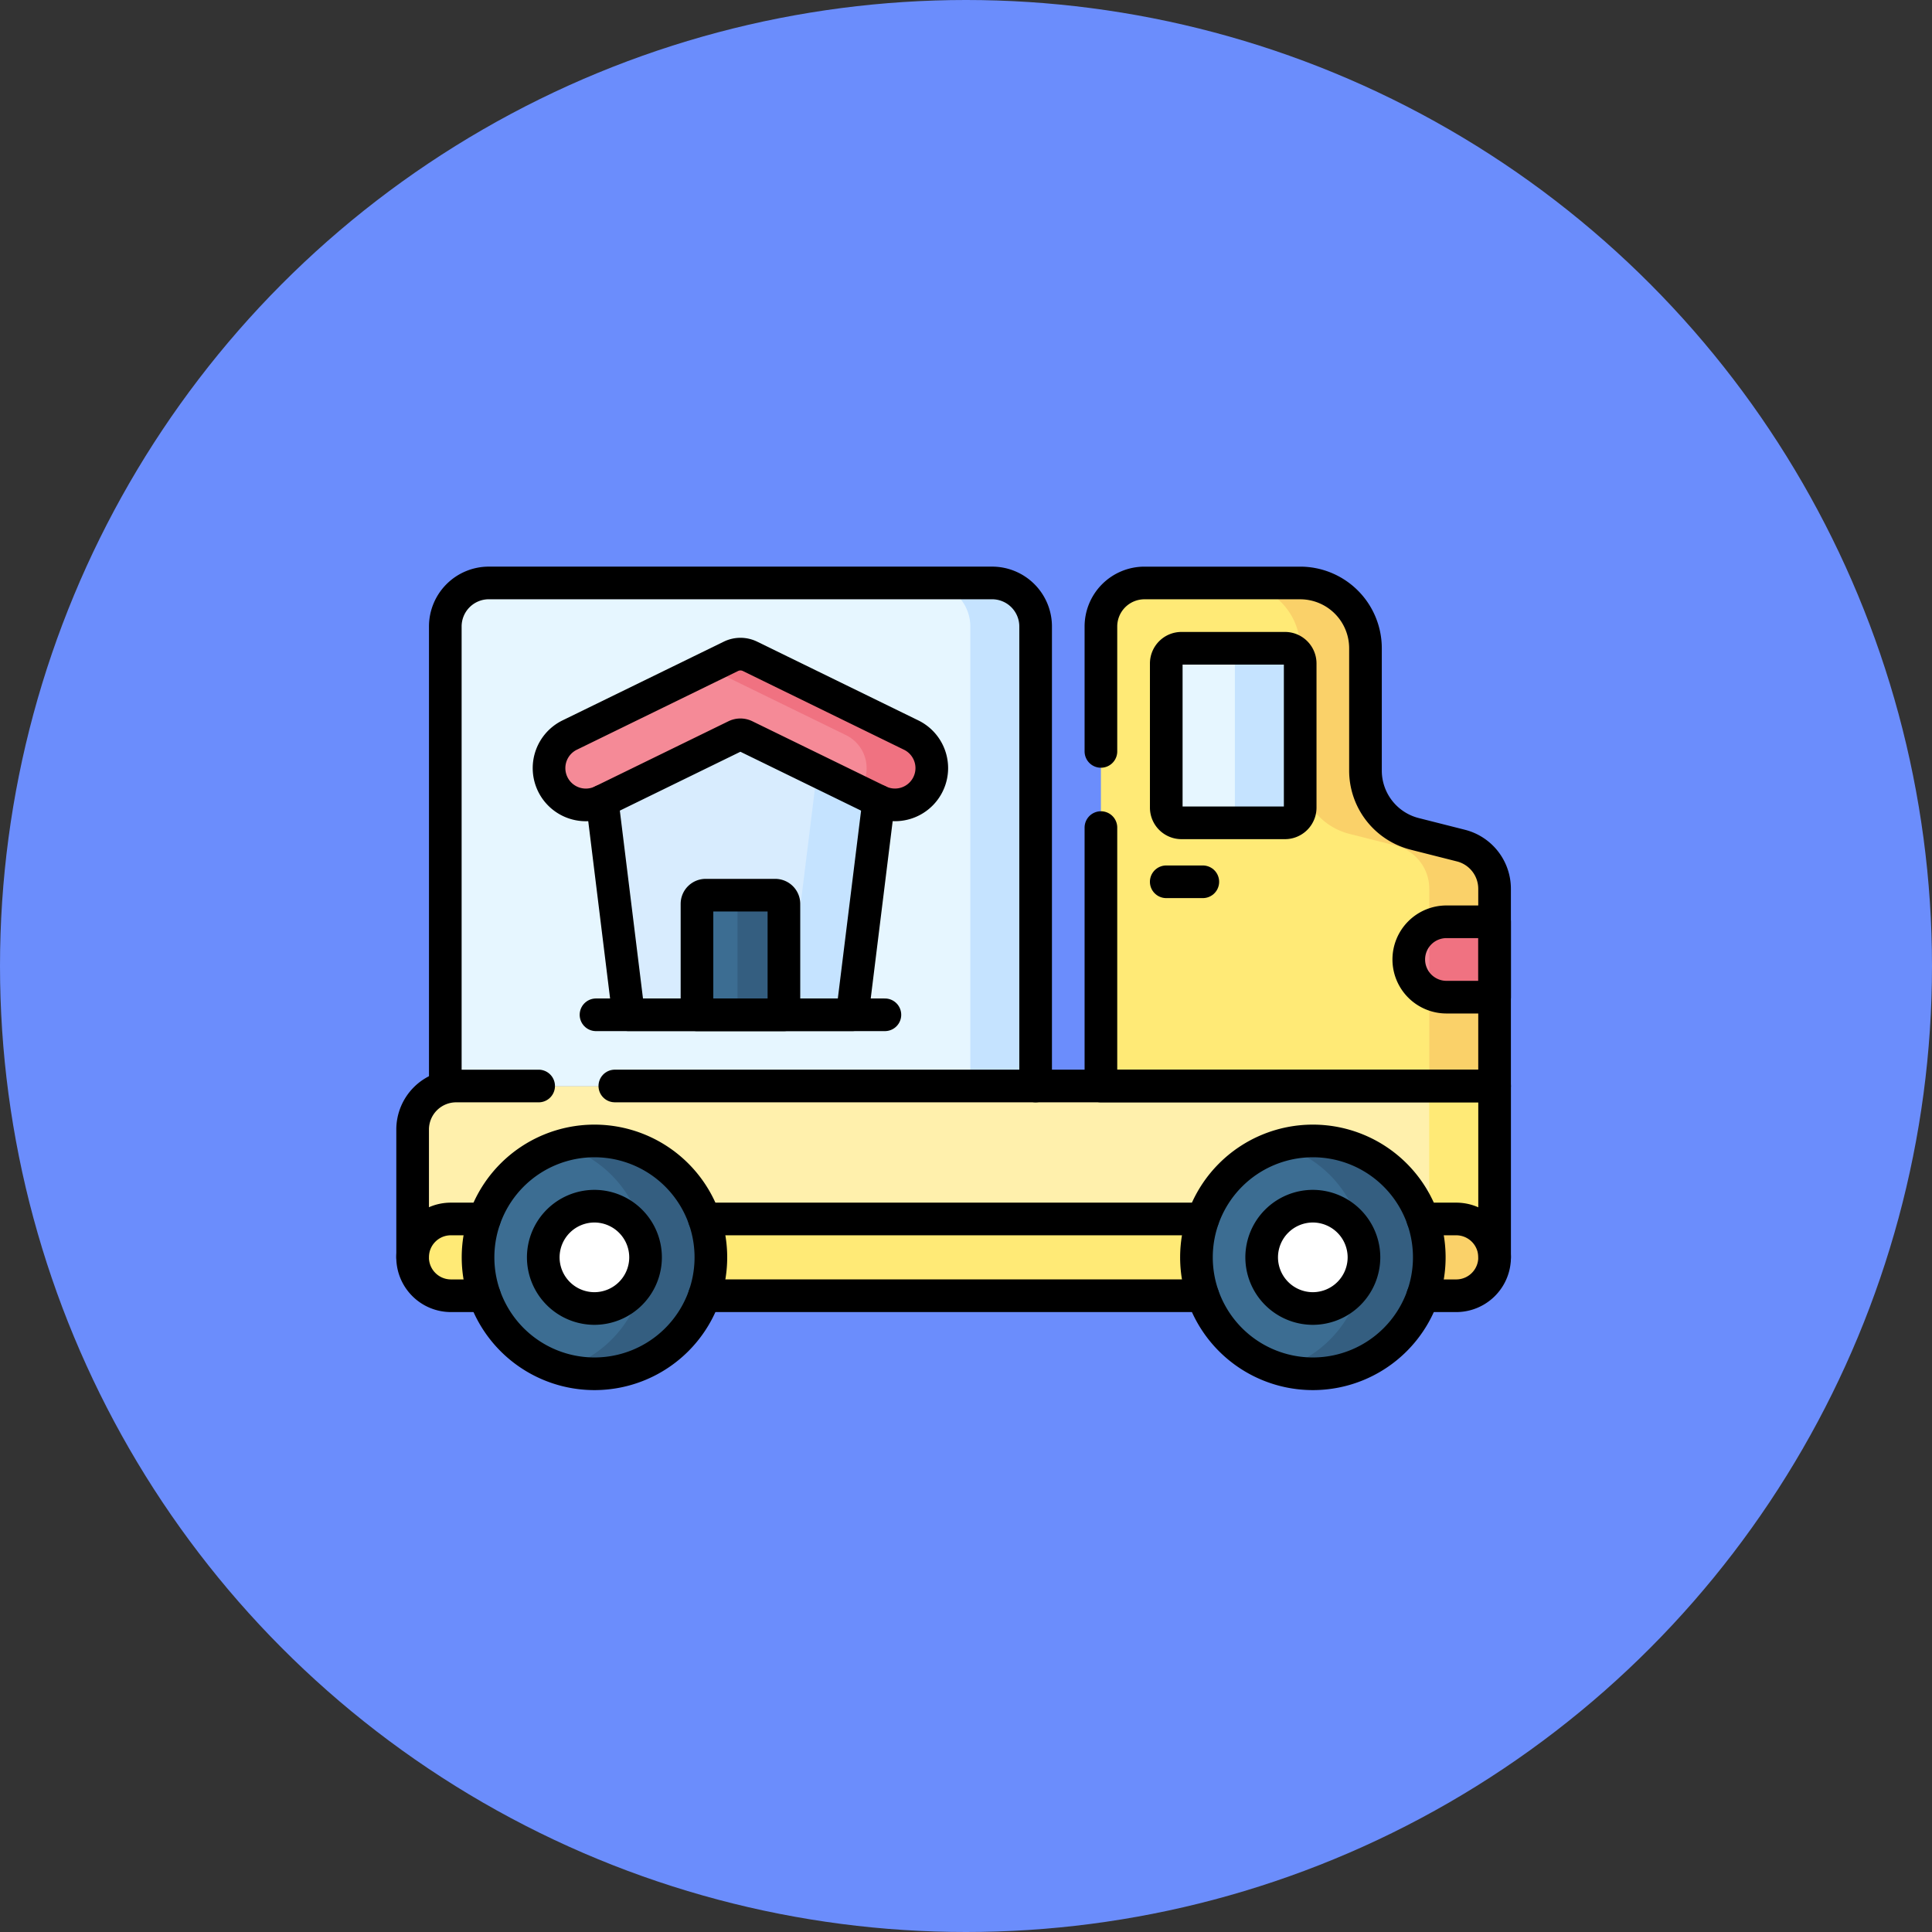 <svg xmlns="http://www.w3.org/2000/svg" xmlns:xlink="http://www.w3.org/1999/xlink" width="78" height="78" viewBox="0 0 78 78">
  <rect x="0" y="0" width="78" height="78" fill="#333333" stroke="none"/>
  <defs>
    <clipPath id="clip-path">
      <rect id="Rectangle_339760" data-name="Rectangle 339760" width="45" height="45" transform="translate(-783 -8682)" fill="#fff" stroke="#707070" stroke-width="1"/>
    </clipPath>
    <clipPath id="clip-path-2">
      <path id="path3024" d="M0-45H45V0H0Z"/>
    </clipPath>
  </defs>
  <g id="_11" data-name="11" transform="translate(799 8699)">
    <circle id="Ellipse_4942" data-name="Ellipse 4942" cx="39" cy="39" r="39" transform="translate(-799 -8699)" fill="#6b8dfc"/>
    <g id="Mask_Group_637" data-name="Mask Group 637" clip-path="url(#clip-path)">
      <g id="g3018" transform="translate(-783 -8637)">
        <g id="g3020">
          <g id="g3022" clip-path="url(#clip-path-2)">
            <g id="g3028" transform="translate(44.341 -11.237)">
              <path id="path3030" d="M0,0H-43.682V-5.16a1.758,1.758,0,0,1,1.758-1.758H0Z" fill="#fff0ac"/>
            </g>
            <path id="path3032" d="M41.7-11.237h2.637v-6.918H41.7Z" fill="#ffea76"/>
            <g id="g3034" transform="translate(2.208 -12.787)">
              <path id="path3036" d="M0,0H40.583a1.549,1.549,0,1,1,0,3.1H0A1.549,1.549,0,0,1-1.549,1.549,1.549,1.549,0,0,1,0,0" fill="#ffea76"/>
            </g>
            <g id="g3038" transform="translate(42.791 -12.787)">
              <path id="path3040" d="M0,0H-2.637A1.549,1.549,0,0,1-1.087,1.549,1.549,1.549,0,0,1-2.637,3.1H0A1.549,1.549,0,0,0,1.549,1.549,1.549,1.549,0,0,0,0,0" fill="#fad169"/>
            </g>
            <g id="g3042" transform="translate(12.7 -11.237)">
              <path id="path3044" d="M0,0A4.7,4.7,0,0,1-4.7,4.7,4.7,4.7,0,0,1-9.4,0,4.7,4.7,0,0,1-4.7-4.7,4.7,4.7,0,0,1,0,0" fill="#3c6d92"/>
            </g>
            <g id="g3046" transform="translate(7.998 -15.94)">
              <path id="path3048" d="M0,0A4.7,4.7,0,0,0-1.318.189,4.7,4.7,0,0,1,2.065,4.7,4.7,4.7,0,0,1-1.318,9.216,4.7,4.7,0,0,0,0,9.4,4.7,4.7,0,0,0,4.7,4.7,4.7,4.7,0,0,0,0,0" fill="#345e80"/>
            </g>
            <g id="g3050" transform="translate(7.998 -9.172)">
              <path id="path3052" d="M0,0A2.068,2.068,0,0,1-2.065-2.065,2.068,2.068,0,0,1,0-4.131,2.068,2.068,0,0,1,2.065-2.065,2.068,2.068,0,0,1,0,0" fill="#fff"/>
            </g>
            <g id="g3054" transform="translate(41.704 -11.237)">
              <path id="path3056" d="M0,0A4.7,4.7,0,0,1-4.7,4.7,4.7,4.7,0,0,1-9.4,0,4.7,4.7,0,0,1-4.7-4.7,4.7,4.7,0,0,1,0,0" fill="#3c6d92"/>
            </g>
            <g id="g3058" transform="translate(37.002 -15.94)">
              <path id="path3060" d="M0,0A4.7,4.7,0,0,0-1.318.189,4.7,4.7,0,0,1,2.065,4.7,4.7,4.7,0,0,1-1.318,9.216,4.7,4.7,0,0,0,0,9.4,4.7,4.7,0,0,0,4.7,4.7,4.7,4.7,0,0,0,0,0" fill="#345e80"/>
            </g>
            <g id="g3062" transform="translate(37.002 -9.172)">
              <path id="path3064" d="M0,0A2.068,2.068,0,0,1-2.065-2.065,2.068,2.068,0,0,1,0-4.131,2.068,2.068,0,0,1,2.065-2.065,2.068,2.068,0,0,1,0,0" fill="#fff"/>
            </g>
            <g id="g3066" transform="translate(39.129 -30.89)">
              <path id="path3068" d="M0,0V-4.938A2.637,2.637,0,0,0-2.637-7.575H-8.924a1.758,1.758,0,0,0-1.758,1.758V12.734H5.212V9.148L3.894,7.626,5.212,6.1V4.775A1.8,1.8,0,0,0,3.851,3.027L1.99,2.556A2.637,2.637,0,0,1,0,0" fill="#ffea76"/>
            </g>
            <g id="g3070" transform="translate(42.98 -27.863)">
              <path id="path3072" d="M0,0-1.861-.471a2.637,2.637,0,0,1-1.99-2.556V-7.965A2.637,2.637,0,0,0-6.488-10.6H-9.124A2.637,2.637,0,0,1-6.488-7.965v4.938A2.637,2.637,0,0,0-4.5-.471L-2.637,0A1.8,1.8,0,0,1-1.276,1.748V9.707H1.361V6.121L.043,4.6,1.361,3.078V1.748A1.8,1.8,0,0,0,0,0" fill="#fad169"/>
            </g>
            <g id="g3074" transform="translate(35.877 -28.78)">
              <path id="path3076" d="M0,0H-4.177a.615.615,0,0,1-.615-.615V-6.433a.615.615,0,0,1,.615-.615H0a.615.615,0,0,1,.615.615V-.615A.615.615,0,0,1,0,0" fill="#e6f6ff"/>
            </g>
            <g id="g3078" transform="translate(35.877 -35.828)">
              <path id="path3080" d="M0,0H-2.637a.615.615,0,0,1,.615.615V6.433a.615.615,0,0,1-.615.615H0a.615.615,0,0,0,.615-.615V.615A.615.615,0,0,0,0,0" fill="#c5e3ff"/>
            </g>
            <g id="g3082" transform="translate(25.811 -18.156)">
              <path id="path3084" d="M0,0V-18.551a1.758,1.758,0,0,0-1.758-1.758H-22.075a1.758,1.758,0,0,0-1.758,1.758V0Z" fill="#e6f6ff"/>
            </g>
            <g id="g3086" transform="translate(24.053 -38.465)">
              <path id="path3088" d="M0,0H-2.637A1.758,1.758,0,0,1-.879,1.758V20.309H1.758V1.758A1.758,1.758,0,0,0,0,0" fill="#c5e3ff"/>
            </g>
            <g id="g3090" transform="translate(44.341 -21.742)">
              <path id="path3092" d="M0,0H-1.943A1.522,1.522,0,0,1-3.465-1.522,1.522,1.522,0,0,1-1.943-3.043H0Z" fill="#f58a97"/>
            </g>
            <g id="g3094" transform="translate(42.397 -24.785)">
              <path id="path3096" d="M0,0A1.513,1.513,0,0,0-.693.168V2.875A1.514,1.514,0,0,0,0,3.043H1.943V0Z" fill="#f07281"/>
            </g>
            <g id="g3098" transform="translate(18.408 -21.03)">
              <path id="path3100" d="M0,0H-9.027l-1.318-10.649,6.016-2.637,5.648,2.637Z" fill="#d8ecfe"/>
            </g>
            <g id="g3102" transform="translate(14.078 -34.316)">
              <path id="path3104" d="M0,0-1.36.6,3.011,2.637,1.693,13.286H4.33L5.648,2.637Z" fill="#c5e3ff"/>
            </g>
            <g id="g3106" transform="translate(19.485 -29.654)">
              <path id="path3108" d="M0,0-5.4-2.635a.439.439,0,0,0-.386,0L-11.182,0a1.486,1.486,0,0,1-2.137-1.335,1.486,1.486,0,0,1,.834-1.335l6.509-3.178a.879.879,0,0,1,.771,0L1.3-2.67a1.486,1.486,0,0,1,.834,1.335A1.486,1.486,0,0,1,0,0" fill="#f58a97"/>
            </g>
            <g id="g3110" transform="translate(20.788 -32.323)">
              <path id="path3112" d="M0,0-6.509-3.178a.879.879,0,0,0-.771,0l-.933.455L-2.637,0A1.486,1.486,0,0,1-1.8,1.335h0a1.467,1.467,0,0,1-.328.931l.827.4A1.486,1.486,0,0,0,.834,1.335h0A1.486,1.486,0,0,0,0,0" fill="#f07281"/>
            </g>
            <g id="g3114" transform="translate(15.649 -21.03)">
              <path id="path3116" d="M0,0H-3.51V-4.477a.352.352,0,0,1,.352-.352H-.352A.352.352,0,0,1,0-4.477Z" fill="#3c6d92"/>
            </g>
            <g id="g3118" transform="translate(15.297 -25.858)">
              <path id="path3120" d="M0,0H-1.873a.352.352,0,0,1,.352.352V4.828H.352V.352A.352.352,0,0,0,0,0" fill="#345e80"/>
            </g>
            <g id="g3122" transform="translate(8.822 -18.156)">
              <path id="path3124" d="M0,0H35.519V6.918" fill="none" stroke="#000" stroke-linecap="round" stroke-linejoin="round" stroke-miterlimit="10" stroke-width="1.318"/>
            </g>
            <g id="g3126" transform="translate(0.659 -11.237)">
              <path id="path3128" d="M0,0V-5.16A1.758,1.758,0,0,1,1.758-6.918H5.087" fill="none" stroke="#000" stroke-linecap="round" stroke-linejoin="round" stroke-miterlimit="10" stroke-width="1.318"/>
            </g>
            <g id="g3130" transform="translate(41.442 -12.787)">
              <path id="path3132" d="M0,0H1.349a1.55,1.55,0,1,1,0,3.1H0" fill="none" stroke="#000" stroke-linecap="round" stroke-linejoin="round" stroke-miterlimit="10" stroke-width="1.318"/>
            </g>
            <g id="g3134" transform="translate(12.438 -12.787)">
              <path id="path3136" d="M0,0H20.123" fill="none" stroke="#000" stroke-linecap="round" stroke-linejoin="round" stroke-miterlimit="10" stroke-width="1.318"/>
            </g>
            <g id="g3138" transform="translate(32.562 -9.688)">
              <path id="path3140" d="M0,0H-20.123" fill="none" stroke="#000" stroke-linecap="round" stroke-linejoin="round" stroke-miterlimit="10" stroke-width="1.318"/>
            </g>
            <g id="g3142" transform="translate(3.558 -12.787)">
              <path id="path3144" d="M0,0H-1.349a1.542,1.542,0,0,0-1.1.454A1.544,1.544,0,0,0-2.9,1.55,1.549,1.549,0,0,0-1.349,3.1H0" fill="none" stroke="#000" stroke-linecap="round" stroke-linejoin="round" stroke-miterlimit="10" stroke-width="1.318"/>
            </g>
            <g id="g3146" transform="translate(12.7 -11.237)">
              <path id="path3148" d="M0,0A4.7,4.7,0,0,1-4.7,4.7,4.7,4.7,0,0,1-9.4,0,4.7,4.7,0,0,1-4.7-4.7,4.7,4.7,0,0,1,0,0Z" fill="none" stroke="#000" stroke-linecap="round" stroke-linejoin="round" stroke-miterlimit="10" stroke-width="1.318"/>
            </g>
            <g id="g3150" transform="translate(7.998 -9.172)">
              <path id="path3152" d="M0,0A2.068,2.068,0,0,1-2.065-2.065,2.068,2.068,0,0,1,0-4.131,2.068,2.068,0,0,1,2.065-2.065,2.068,2.068,0,0,1,0,0Z" fill="none" stroke="#000" stroke-linecap="round" stroke-linejoin="round" stroke-miterlimit="10" stroke-width="1.318"/>
            </g>
            <g id="g3154" transform="translate(41.704 -11.237)">
              <path id="path3156" d="M0,0A4.7,4.7,0,0,1-4.7,4.7,4.7,4.7,0,0,1-9.4,0,4.7,4.7,0,0,1-4.7-4.7,4.7,4.7,0,0,1,0,0Z" fill="none" stroke="#000" stroke-linecap="round" stroke-linejoin="round" stroke-miterlimit="10" stroke-width="1.318"/>
            </g>
            <g id="g3158" transform="translate(37.002 -9.172)">
              <path id="path3160" d="M0,0A2.068,2.068,0,0,1-2.065-2.065,2.068,2.068,0,0,1,0-4.131,2.068,2.068,0,0,1,2.065-2.065,2.068,2.068,0,0,1,0,0Z" fill="none" stroke="#000" stroke-linecap="round" stroke-linejoin="round" stroke-miterlimit="10" stroke-width="1.318"/>
            </g>
            <g id="g3162" transform="translate(28.447 -28.588)">
              <path id="path3164" d="M0,0V10.433H15.893V2.474A1.8,1.8,0,0,0,14.532.726L12.672.255A2.637,2.637,0,0,1,10.681-2.3V-7.24A2.637,2.637,0,0,0,8.045-9.876H1.758A1.758,1.758,0,0,0,0-8.118v5.042" fill="none" stroke="#000" stroke-linecap="round" stroke-linejoin="round" stroke-miterlimit="10" stroke-width="1.318"/>
            </g>
            <g id="g3166" transform="translate(35.877 -28.78)">
              <path id="path3168" d="M0,0H-4.177a.615.615,0,0,1-.615-.615V-6.433a.615.615,0,0,1,.615-.615H0a.615.615,0,0,1,.615.615V-.615A.615.615,0,0,1,0,0Z" fill="none" stroke="#000" stroke-linecap="round" stroke-linejoin="round" stroke-miterlimit="10" stroke-width="1.318"/>
            </g>
            <g id="g3170" transform="translate(25.811 -18.156)">
              <path id="path3172" d="M0,0V-18.551a1.758,1.758,0,0,0-1.758-1.758H-22.075a1.758,1.758,0,0,0-1.758,1.758V0" fill="none" stroke="#000" stroke-linecap="round" stroke-linejoin="round" stroke-miterlimit="10" stroke-width="1.318"/>
            </g>
            <g id="g3174" transform="translate(31.084 -26.4)">
              <path id="path3176" d="M0,0H1.477" fill="none" stroke="#000" stroke-linecap="round" stroke-linejoin="round" stroke-miterlimit="10" stroke-width="1.318"/>
            </g>
            <g id="g3178" transform="translate(44.341 -21.742)">
              <path id="path3180" d="M0,0H-1.943A1.522,1.522,0,0,1-3.465-1.522,1.522,1.522,0,0,1-1.943-3.043H0Z" fill="none" stroke="#000" stroke-linecap="round" stroke-linejoin="round" stroke-miterlimit="10" stroke-width="1.318"/>
            </g>
            <g id="g3182" transform="translate(19.476 -29.658)">
              <path id="path3184" d="M0,0-1.068,8.627H-10.1L-11.163,0" fill="none" stroke="#000" stroke-linecap="round" stroke-linejoin="round" stroke-miterlimit="10" stroke-width="1.318"/>
            </g>
            <g id="g3186" transform="translate(19.726 -21.03)">
              <path id="path3188" d="M0,0H-11.664" fill="none" stroke="#000" stroke-linecap="round" stroke-linejoin="round" stroke-miterlimit="10" stroke-width="1.318"/>
            </g>
            <g id="g3190" transform="translate(19.485 -29.654)">
              <path id="path3192" d="M0,0-5.4-2.635a.439.439,0,0,0-.386,0L-11.182,0a1.486,1.486,0,0,1-2.137-1.335,1.486,1.486,0,0,1,.834-1.335l6.509-3.178a.879.879,0,0,1,.771,0L1.3-2.67a1.486,1.486,0,0,1,.834,1.335A1.486,1.486,0,0,1,0,0Z" fill="none" stroke="#000" stroke-linecap="round" stroke-linejoin="round" stroke-miterlimit="10" stroke-width="1.318"/>
            </g>
            <g id="g3194" transform="translate(15.649 -21.03)">
              <path id="path3196" d="M0,0H-3.51V-4.477a.352.352,0,0,1,.352-.352H-.352A.352.352,0,0,1,0-4.477Z" fill="none" stroke="#000" stroke-linecap="round" stroke-linejoin="round" stroke-miterlimit="10" stroke-width="1.318"/>
            </g>
          </g>
        </g>
      </g>
    </g>
  </g>
</svg>
